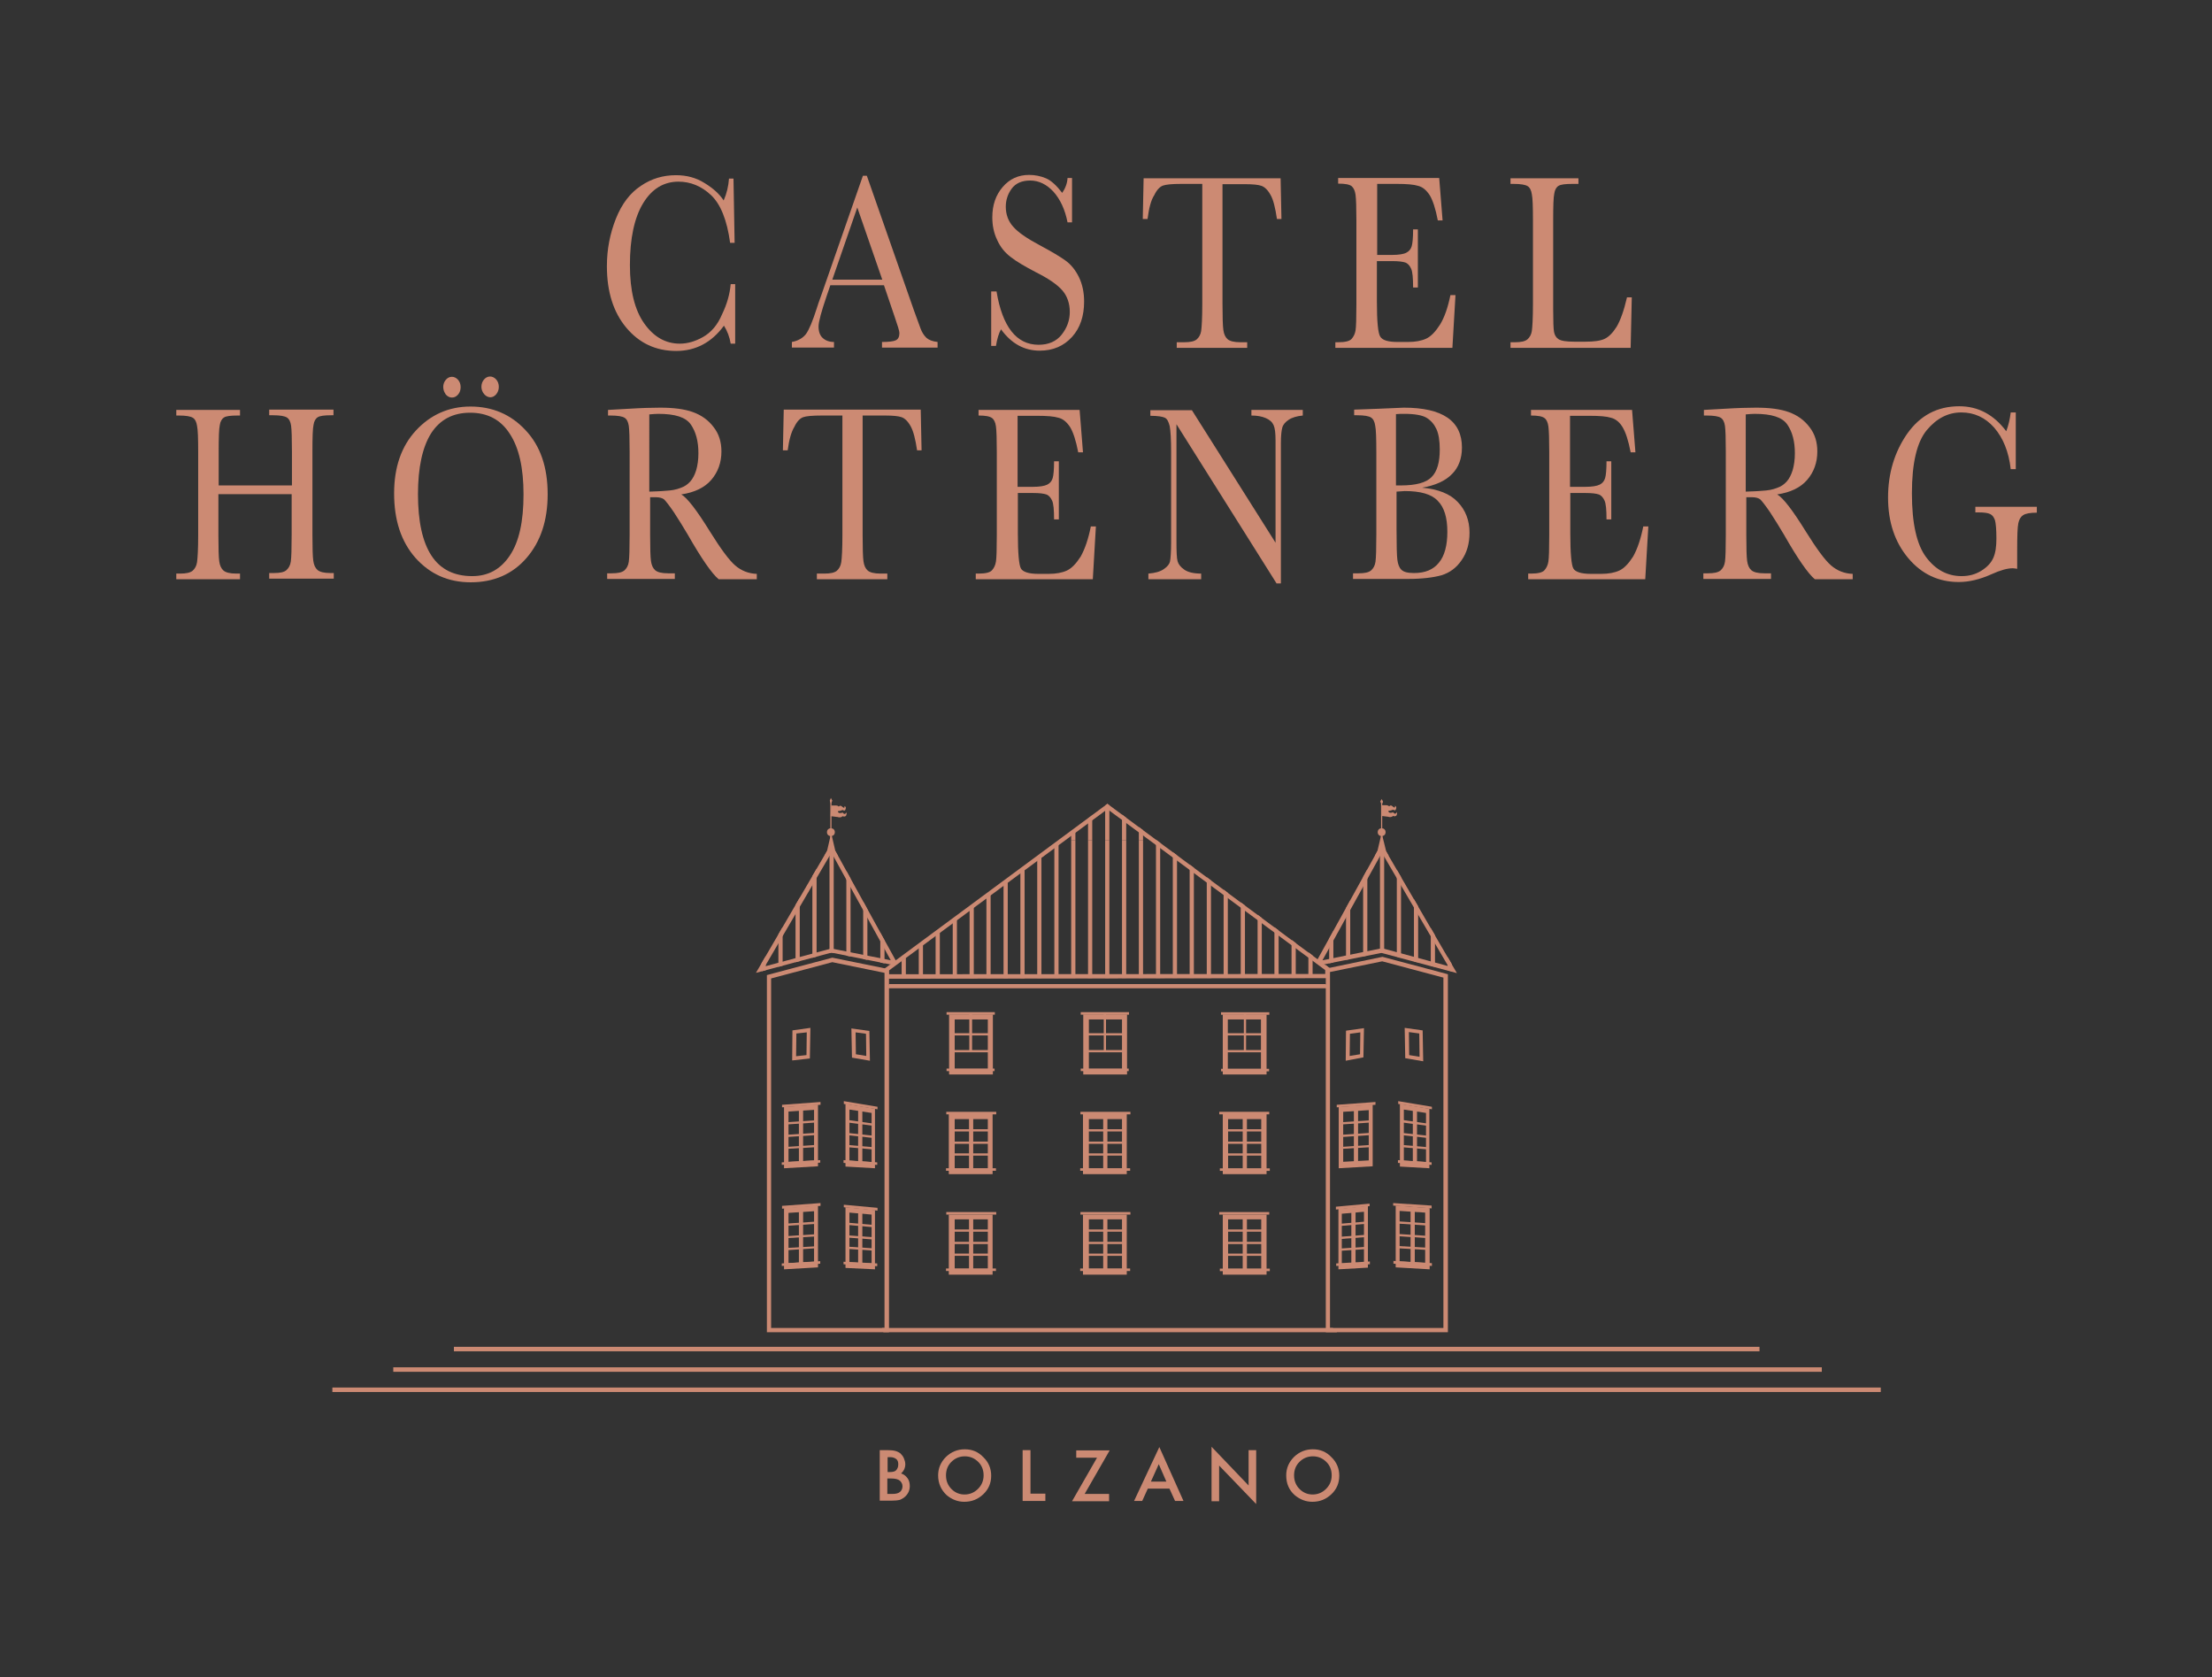 <?xml version="1.0" encoding="utf-8"?>
<!-- Generator: Adobe Illustrator 26.4.1, SVG Export Plug-In . SVG Version: 6.00 Build 0)  -->
<svg version="1.1" id="Ebene_1" xmlns="http://www.w3.org/2000/svg" xmlns:xlink="http://www.w3.org/1999/xlink" x="0px" y="0px"
	 viewBox="0 0 788 597.4" style="enable-background:new 0 0 788 597.4;" xml:space="preserve">
<rect x="0" y="0" width="788" height="597.4" fill="#333333" stroke="none"/>
<style type="text/css">
	.st0{fill:#CC8A73;}
	.st1{fill:none;}
	.st2{clip-path:url(#SVGID_00000016073478518177318380000013941391760501780381_);}
	.st3{clip-path:url(#SVGID_00000155108668729104353420000007731244056090114484_);fill:#CC8A73;}
	.st4{clip-path:url(#SVGID_00000128469879433406097340000015122792561218818235_);fill:#CC8A73;}
	.st5{clip-path:url(#SVGID_00000011016636014484236150000005736697567159692938_);fill:#CC8A73;}
	.st6{clip-path:url(#SVGID_00000030486086815744634830000016209847129092178052_);fill:#CC8A73;}
	.st7{clip-path:url(#SVGID_00000140736333141289104820000018231759610967809206_);fill:#CC8A73;}
	.st8{clip-path:url(#SVGID_00000182509507430817218650000005885394987300780184_);fill:#CC8A73;}
	.st9{clip-path:url(#SVGID_00000031185985894648231190000014674434127220540593_);fill:#CC8A73;}
	.st10{clip-path:url(#SVGID_00000174600713027869065050000016451342750897336494_);fill:#CC8A73;}
	.st11{clip-path:url(#SVGID_00000023986033529066874920000004092219817557341830_);fill:#CC8A73;}
	.st12{clip-path:url(#SVGID_00000152971763714022567970000012852530330647765383_);fill:#CC8A73;}
	.st13{clip-path:url(#SVGID_00000171699794590276876670000010925758810341041805_);fill:#CC8A73;}
	.st14{clip-path:url(#SVGID_00000078039314988382095950000010151404555355046315_);fill:#CC8A73;}
	.st15{fill:none;stroke:#FFFFFF;stroke-width:0.167;stroke-miterlimit:10;}
	.st16{clip-path:url(#SVGID_00000183211005378748291290000003346056340909914286_);}
	.st17{clip-path:url(#SVGID_00000024681197090765076300000006173356601888072085_);fill:#CC8A73;}
	.st18{clip-path:url(#SVGID_00000159436040530015926870000017222867891345545375_);fill:#CC8A73;}
	.st19{clip-path:url(#SVGID_00000087378546256001147030000009856585317965867186_);fill:#CC8A73;}
	.st20{fill:none;stroke:#FFFFFF;stroke-width:0.269;stroke-miterlimit:10;}
	.st21{clip-path:url(#SVGID_00000012461550581935761200000000020378413556340637_);}
	.st22{clip-path:url(#SVGID_00000079457045583946259610000006231120332544248737_);fill:#CC8A73;}
	.st23{clip-path:url(#SVGID_00000087375464211967614580000011044400209451792053_);fill:#CC8A73;}
</style>
<g>
	<g>
		<path class="st0" d="M260.3,101.2h1.6v21.2h-1.6c-0.4-2.4-1.2-4.5-2.4-6.4c-4.4,6-10.1,9-17,9c-7.3,0-13.2-2.8-17.8-8.3
			c-4.6-5.5-6.9-12.8-6.9-21.9c0-6,1.1-11.6,3.2-16.9c2.1-5.3,5.1-9.2,8.9-11.7c3.8-2.6,8-3.8,12.5-3.8c3.8,0,7.2,0.9,10.2,2.8
			c3.1,1.9,5.3,3.9,6.8,6.2c1.1-2.5,1.7-5.1,1.9-7.8h1.6l0.4,22.9h-1.6c-1.1-8.1-3.4-13.8-6.8-17c-3.4-3.2-7.3-4.8-11.6-4.8
			c-5.3,0-9.5,2.6-12.6,7.7c-3.1,5.1-4.7,12.5-4.7,22c0,9.1,1.7,16,5.1,20.8c3.4,4.8,7.6,7.2,12.7,7.2c2.7,0,5.5-0.8,8.3-2.4
			c2.8-1.6,5.1-4.2,6.7-8C259,108.3,260,104.7,260.3,101.2z"/>
		<path class="st0" d="M314.9,101.6h-19.1l-1.3,3.8c-1.9,5.6-2.9,9.2-2.9,10.9c0,1.8,0.5,3.2,1.5,4.1c1,0.9,2.3,1.4,4,1.4v2h-15v-2
			c2.2-0.4,3.9-1.4,5-2.8c1.1-1.5,2.4-4.6,3.9-9.3c0.1-0.4,0.7-2.2,1.8-5.2l14.6-41.9h1.4l16.8,48l2.3,6.3c0.5,1.4,1.2,2.5,2.1,3.4
			c0.9,0.8,2.2,1.3,4,1.5v2h-19.8v-2c2.4,0,4.1-0.2,4.9-0.6c0.9-0.4,1.3-1.3,1.3-2.6c0-0.7-0.6-2.6-1.7-5.8L314.9,101.6z
			 M314.3,99.6l-8.9-25.7l-8.9,25.7H314.3z"/>
		<path class="st0" d="M353.1,123.2v-19.4h1.9c2.1,12.6,7.1,19,15,19c3.5,0,6.3-1.2,8.2-3.6c1.9-2.4,2.9-5.1,2.9-8.1
			c0-3-0.9-5.6-2.6-7.6c-1.7-2-4.8-4.2-9.4-6.5c-4-2.1-7.1-3.9-9.1-5.5c-2.1-1.6-3.7-3.6-4.8-6.1c-1.2-2.5-1.7-5.2-1.7-8
			c0-4.3,1.2-7.9,3.7-10.8s5.6-4.3,9.4-4.3c2.1,0,4.1,0.4,6,1.2c1.9,0.8,3.8,2.6,5.8,5.2c1.1-1.6,1.8-3.4,1.9-5.3h1.6v15.8h-1.6
			c-0.9-4.6-2.6-8.2-5-10.9c-2.4-2.6-5.2-4-8.3-4c-3,0-5.2,1-6.6,2.9c-1.4,1.9-2.1,4.1-2.1,6.4c0,2.8,0.9,5.2,2.6,7.1
			c1.7,2,4.9,4.2,9.4,6.6c4.3,2.3,7.5,4.2,9.4,5.6s3.5,3.4,4.7,5.9c1.2,2.5,1.8,5.4,1.8,8.6c0,5.2-1.4,9.4-4.3,12.6
			c-2.9,3.2-6.7,4.9-11.5,4.9c-5.5,0-10.1-2.5-13.8-7.6c-0.8,1.4-1.4,3.4-1.8,5.9H353.1z"/>
		<path class="st0" d="M408.8,78h-1.7l0.3-14.5h48.8l0.3,14.5h-1.6c-0.6-4-1.3-6.9-2.3-8.6c-1-1.8-2.1-2.8-3.2-3.2
			c-1.1-0.4-3.1-0.6-5.8-0.6h-8.1v42.6c0,4.7,0.1,7.8,0.3,9.3c0.2,1.5,0.7,2.6,1.5,3.3s2.3,1.1,4.6,1.1h2.4v2h-25.1v-2h2.6
			c2.2,0,3.6-0.3,4.5-1c0.8-0.7,1.4-1.7,1.6-3c0.2-1.4,0.4-4.6,0.4-9.6V65.5h-7.5c-3.2,0-5.4,0.2-6.5,0.6s-2.2,1.5-3.1,3.4
			C410,71.3,409.3,74.2,408.8,78z"/>
		<path class="st0" d="M516.7,105.1h1.8l-1.1,18.8h-41.7v-2h1c2.5,0,4.1-0.4,4.8-1.2c0.7-0.8,1.2-1.8,1.4-3c0.2-1.2,0.3-4.4,0.3-9.4
			V78.5c0-4.6-0.1-7.6-0.3-9.1c-0.2-1.5-0.7-2.5-1.4-3.1c-0.8-0.6-2.3-0.9-4.8-0.9v-2h36l1.2,15.1h-1.7c-0.8-4.2-1.8-7.2-2.9-9
			c-1.2-1.8-2.5-2.9-4.1-3.3c-1.6-0.5-4.1-0.7-7.6-0.7h-7v25.3h5.3c2.4,0,4.2-0.3,5.1-0.8c1-0.5,1.6-1.3,1.9-2.3c0.3-1,0.5-3,0.5-6
			h1.7v20.7h-1.7c0-3.4-0.2-5.6-0.7-6.7c-0.5-1.1-1.2-1.9-2.1-2.2c-0.9-0.3-2.4-0.5-4.6-0.5h-5.5v14.3c0,7.2,0.4,11.4,1.2,12.6
			c0.8,1.3,2.8,1.9,6.2,1.9h3.7c2.6,0,4.8-0.4,6.5-1.2c1.7-0.8,3.3-2.5,4.9-5C514.6,113,515.8,109.5,516.7,105.1z"/>
		<path class="st0" d="M581.3,106.1l-0.4,17.8h-42.8v-2h1.5c2.2,0,3.6-0.3,4.5-1c0.8-0.7,1.4-1.7,1.6-3c0.2-1.4,0.4-4.6,0.4-9.6
			V78.5c0-4.8-0.1-7.9-0.4-9.3c-0.2-1.4-0.7-2.4-1.5-2.9c-0.8-0.5-2.4-0.8-5-0.8h-1.1v-2h24.2v2h-2.2c-2.5,0-4.1,0.2-4.9,0.7
			c-0.8,0.5-1.3,1.4-1.5,2.7c-0.3,1.3-0.4,4.5-0.4,9.5v31.6c0,4.4,0.1,7.1,0.3,8.2c0.2,1.1,0.7,2,1.6,2.6c0.9,0.6,2.8,0.9,5.7,0.9
			h3.8c3.1,0,5.4-0.3,6.9-1c1.5-0.7,2.9-2.1,4.3-4.3c1.3-2.2,2.6-5.7,3.7-10.5H581.3z"/>
	</g>
	<g>
		<path class="st0" d="M104,176H77.8v14.6c0,4.8,0.1,7.9,0.3,9.3c0.2,1.5,0.7,2.6,1.5,3.3c0.8,0.7,2.3,1.1,4.6,1.1h1.3v2H62.8v-2
			h1.3c2.2,0,3.6-0.3,4.5-1c0.8-0.7,1.4-1.7,1.6-3.1c0.2-1.4,0.4-4.6,0.4-9.6V161c0-4.8-0.1-7.9-0.4-9.3c-0.2-1.4-0.7-2.4-1.5-2.9
			c-0.8-0.5-2.4-0.8-5-0.8h-0.9v-2h22.7v2h-0.9c-2.4,0-4.1,0.2-4.8,0.7c-0.8,0.5-1.3,1.4-1.5,2.7c-0.3,1.3-0.4,4.5-0.4,9.5v12H104
			v-12c0-4.8-0.1-7.9-0.3-9.3c-0.2-1.4-0.7-2.4-1.5-2.9c-0.8-0.5-2.4-0.8-5-0.8h-1.3v-2h22.9v2h-0.7c-2.5,0-4.1,0.2-4.9,0.7
			c-0.8,0.5-1.3,1.4-1.5,2.7c-0.3,1.3-0.4,4.5-0.4,9.5v29.6c0,4.8,0.1,7.9,0.3,9.3c0.2,1.5,0.7,2.6,1.5,3.3s2.3,1.1,4.6,1.1h1.2v2
			H95.9v-2h1.7c2.1,0,3.6-0.3,4.4-1c0.8-0.7,1.4-1.7,1.6-3.1s0.3-4.6,0.3-9.6V176z"/>
		<path class="st0" d="M140.4,175.7c0-9.3,2.6-16.8,7.8-22.4c5.2-5.6,11.7-8.5,19.4-8.5c7.8,0,14.4,2.8,19.6,8.4
			c5.3,5.6,7.9,13.2,7.9,22.8c0,9.4-2.5,16.9-7.5,22.7s-11.7,8.7-19.9,8.7c-8,0-14.5-2.9-19.7-8.7
			C142.9,192.9,140.4,185.3,140.4,175.7z M148.9,176c0,9.7,1.6,17,4.8,21.9s8.1,7.3,14.5,7.3c5.7,0,10.1-2.4,13.4-7.3
			c3.3-4.9,4.9-12.1,4.9-21.8c0-9.4-1.6-16.6-4.9-21.6c-3.2-5-7.9-7.5-14.1-7.5c-6.1,0-10.7,2.4-13.9,7.3
			C150.5,159.2,148.9,166.5,148.9,176z M157.9,137.8c0-0.9,0.3-1.8,0.9-2.5c0.6-0.7,1.3-1.1,2.2-1.1c0.8,0,1.6,0.4,2.2,1.1
			c0.6,0.7,0.9,1.6,0.9,2.6c0,1-0.3,1.9-0.9,2.6s-1.3,1.1-2.2,1.1c-0.8,0-1.6-0.4-2.2-1.1C158.2,139.6,157.9,138.8,157.9,137.8z
			 M171.5,137.8c0-1,0.3-1.9,0.9-2.6c0.6-0.7,1.3-1.1,2.2-1.1c0.8,0,1.6,0.4,2.2,1.1c0.6,0.7,0.9,1.6,0.9,2.6c0,1-0.3,1.8-0.9,2.6
			c-0.6,0.7-1.3,1.1-2.1,1.1c-0.8,0-1.6-0.4-2.2-1.1S171.5,138.8,171.5,137.8z"/>
		<path class="st0" d="M269.5,206.3h-13.5c-2.4-2-6.1-7.3-11-15.9c-1.6-2.7-3.2-5.3-4.9-7.9c-1.7-2.5-2.9-4-3.5-4.6
			c-0.6-0.5-1.6-0.8-3-0.8h-2v13.4c0,4.8,0.1,7.9,0.3,9.3c0.2,1.5,0.7,2.6,1.5,3.3c0.8,0.7,2.3,1.1,4.6,1.1h2.4v2h-24.1v-2h1.6
			c2.2,0,3.6-0.3,4.5-1c0.8-0.7,1.4-1.7,1.6-3.1s0.3-4.6,0.3-9.6V161c0-4.8-0.1-7.9-0.3-9.3c-0.2-1.4-0.7-2.4-1.5-2.9
			c-0.8-0.5-2.4-0.8-5-0.8h-0.9v-2l7.2-0.4c4.8-0.3,8.6-0.4,11.4-0.4c4.8,0,8.7,0.5,11.7,1.6c3,1.1,5.4,2.8,7.3,5.3
			c1.9,2.4,2.8,5.3,2.8,8.7c0,3.9-1.2,7.3-3.6,10.1c-2.4,2.8-6,4.5-10.7,5.2c2.1,1.2,5.5,5.6,10.2,13.2c3.8,6.1,6.8,10.2,9,12.1
			c2.2,1.9,4.8,2.9,7.7,3V206.3z M231.4,175.1c1.9-0.1,3.8-0.1,5.8-0.3c2-0.1,3.7-0.4,5.2-1c1.5-0.5,2.6-1.3,3.5-2.3
			c0.9-1,1.6-2.4,2.1-4c0.5-1.7,0.8-3.7,0.8-6.1c0-4.2-0.9-7.6-2.7-10.2c-1.8-2.6-5.6-3.8-11.6-3.8c-0.9,0-2,0.1-3.2,0.2V175.1z"/>
		<path class="st0" d="M280.6,160.4h-1.7l0.3-14.5H328l0.3,14.5h-1.6c-0.6-4-1.3-6.8-2.3-8.6c-1-1.8-2.1-2.8-3.2-3.2
			c-1.1-0.4-3.1-0.6-5.8-0.6h-8.1v42.6c0,4.7,0.1,7.8,0.3,9.3s0.7,2.6,1.5,3.3s2.3,1.1,4.6,1.1h2.4v2H291v-2h2.6
			c2.2,0,3.6-0.3,4.5-1c0.8-0.7,1.4-1.7,1.6-3.1c0.2-1.4,0.4-4.6,0.4-9.6V148h-7.5c-3.2,0-5.4,0.2-6.5,0.6s-2.2,1.5-3.1,3.4
			C281.9,153.8,281.1,156.6,280.6,160.4z"/>
		<path class="st0" d="M388.6,187.5h1.8l-1.1,18.8h-41.7v-2h1c2.5,0,4.1-0.4,4.8-1.2c0.7-0.8,1.2-1.8,1.4-3.1
			c0.2-1.2,0.3-4.4,0.3-9.4V161c0-4.6-0.1-7.6-0.3-9.1c-0.2-1.5-0.7-2.5-1.4-3c-0.8-0.6-2.3-0.9-4.8-0.9v-2h36l1.2,15.1h-1.7
			c-0.8-4.2-1.8-7.2-2.9-9c-1.2-1.8-2.5-2.9-4.1-3.3c-1.6-0.5-4.1-0.7-7.6-0.7h-7v25.3h5.4c2.5,0,4.2-0.3,5.2-0.8
			c1-0.5,1.6-1.3,1.9-2.3c0.3-1,0.5-3,0.5-6h1.7v20.7h-1.7c0-3.4-0.2-5.6-0.7-6.7c-0.5-1.1-1.2-1.9-2.1-2.2
			c-0.9-0.3-2.4-0.5-4.6-0.5h-5.5v14.3c0,7.2,0.4,11.4,1.1,12.6s2.8,1.9,6.2,1.9h3.7c2.6,0,4.8-0.4,6.5-1.2c1.7-0.8,3.3-2.5,4.9-5
			C386.5,195.5,387.7,192,388.6,187.5z"/>
		<path class="st0" d="M454.7,207.7l-35.6-56.6V193c0,3.5,0.1,5.8,0.4,6.9c0.3,1.1,1.1,2.1,2.4,3c1.3,0.9,3.3,1.4,6,1.4v2h-18.8v-2
			c2.4-0.2,4.2-0.7,5.5-1.6s2-1.8,2.2-2.7c0.2-1,0.4-3.3,0.4-6.9v-32c0-4.6-0.2-7.7-0.5-9.3c-0.4-1.6-0.9-2.6-1.7-3
			c-0.8-0.4-2.5-0.7-5.2-0.7v-2h14.8l29.8,47.2V157c0-2.7-0.2-4.5-0.7-5.6c-0.5-1.1-1.4-1.9-2.8-2.5c-1.4-0.6-3.1-0.9-5.1-0.9v-2
			h18.3v2c-2.1,0.2-3.8,0.7-5,1.5c-1.2,0.8-2,1.7-2.3,2.8c-0.3,1.1-0.5,2.9-0.5,5.5v50H454.7z"/>
		<path class="st0" d="M506.6,173.7c5.7,0.5,10,2.2,12.7,5.1c2.8,2.9,4.2,6.6,4.2,10.9c0,3.8-0.9,7.1-2.8,9.8
			c-1.9,2.8-4.3,4.5-7.2,5.4c-2.9,0.8-6.9,1.3-11.8,1.3h-19.7v-2h1.9c2.2,0,3.6-0.3,4.5-1c0.8-0.7,1.4-1.7,1.6-3.1s0.3-4.6,0.3-9.6
			v-29.4c0-4.9-0.1-8.1-0.4-9.5c-0.2-1.4-0.7-2.4-1.5-2.9s-2.4-0.8-5-0.8h-1v-2l8.3-0.3l9.4-0.4c13.8,0,20.7,4.7,20.7,14.2
			c0,3.9-1.2,7.1-3.5,9.4C514.9,171.3,511.3,172.9,506.6,173.7z M497.5,172.9c0.6,0,1.1,0,1.6,0c5.3,0,9-1,10.9-3
			c2-2,2.9-5.3,2.9-9.8c0-3.1-0.4-5.6-1.2-7.3c-0.8-1.7-1.9-3-3.5-4c-1.5-0.9-4.2-1.4-7.9-1.4c-1,0-2,0-3,0.1V172.9z M497.5,175.1
			v13.4c0,5.7,0.1,9.4,0.3,10.9c0.2,1.5,0.6,2.7,1.4,3.5c0.8,0.8,2.2,1.2,4.5,1.2c4,0,6.9-1.2,8.9-3.7c2-2.4,3-6.1,3-11
			c0-5-1.1-8.7-3.4-11c-2.2-2.4-6.2-3.5-11.8-3.5C499.4,175,498.5,175,497.5,175.1z"/>
		<path class="st0" d="M585.4,187.5h1.8l-1.1,18.8h-41.7v-2h1c2.5,0,4.1-0.4,4.8-1.2c0.7-0.8,1.2-1.8,1.4-3.1
			c0.2-1.2,0.3-4.4,0.3-9.4V161c0-4.6-0.1-7.6-0.3-9.1c-0.2-1.5-0.7-2.5-1.4-3c-0.8-0.6-2.3-0.9-4.8-0.9v-2h36l1.2,15.1h-1.7
			c-0.8-4.2-1.8-7.2-2.9-9c-1.1-1.8-2.5-2.9-4.1-3.3c-1.6-0.5-4.1-0.7-7.6-0.7h-7v25.3h5.4c2.5,0,4.2-0.3,5.2-0.8
			c1-0.5,1.6-1.3,1.9-2.3c0.3-1,0.5-3,0.5-6h1.7v20.7h-1.7c0-3.4-0.2-5.6-0.7-6.7c-0.5-1.1-1.2-1.9-2.1-2.2
			c-0.9-0.3-2.4-0.5-4.6-0.5h-5.5v14.3c0,7.2,0.4,11.4,1.1,12.6s2.8,1.9,6.2,1.9h3.7c2.6,0,4.8-0.4,6.5-1.2s3.3-2.5,4.9-5
			C583.3,195.5,584.5,192,585.4,187.5z"/>
		<path class="st0" d="M660,206.3h-13.5c-2.4-2-6.1-7.3-11-15.9c-1.6-2.7-3.2-5.3-4.9-7.9c-1.7-2.5-2.9-4-3.5-4.6
			c-0.6-0.5-1.6-0.8-3-0.8h-2v13.4c0,4.8,0.1,7.9,0.3,9.3c0.2,1.5,0.7,2.6,1.5,3.3c0.8,0.7,2.3,1.1,4.6,1.1h2.4v2h-24.1v-2h1.6
			c2.2,0,3.6-0.3,4.5-1c0.8-0.7,1.4-1.7,1.6-3.1s0.3-4.6,0.3-9.6V161c0-4.8-0.1-7.9-0.3-9.3c-0.2-1.4-0.7-2.4-1.5-2.9
			c-0.8-0.5-2.4-0.8-5-0.8H607v-2l7.2-0.4c4.8-0.3,8.6-0.4,11.4-0.4c4.8,0,8.7,0.5,11.7,1.6c3,1.1,5.4,2.8,7.3,5.3
			c1.9,2.4,2.8,5.3,2.8,8.7c0,3.9-1.2,7.3-3.6,10.1c-2.4,2.8-6,4.5-10.7,5.2c2.1,1.2,5.5,5.6,10.2,13.2c3.8,6.1,6.8,10.2,9,12.1
			c2.2,1.9,4.8,2.9,7.7,3V206.3z M622,175.1c1.9-0.1,3.8-0.1,5.8-0.3c2-0.1,3.7-0.4,5.2-1c1.5-0.5,2.6-1.3,3.5-2.3
			c0.9-1,1.6-2.4,2.1-4c0.5-1.7,0.8-3.7,0.8-6.1c0-4.2-0.9-7.6-2.7-10.2c-1.8-2.6-5.6-3.8-11.6-3.8c-0.9,0-2,0.1-3.2,0.2V175.1z"/>
		<path class="st0" d="M703.9,180.5h21.7v2.1c-2.4,0-4,0.3-4.9,0.9c-0.9,0.6-1.4,1.5-1.7,2.9c-0.3,1.4-0.4,4.6-0.4,9.8v6.4
			c-0.6-0.1-1.1-0.2-1.6-0.2c-1.9,0-4.4,0.7-7.5,2.1c-4.2,1.9-8.1,2.8-11.7,2.8c-7.2,0-13.2-2.8-18-8.5c-4.8-5.7-7.2-12.9-7.2-21.6
			c0-8.6,2.3-16.2,6.8-22.7c4.6-6.5,10.7-9.8,18.6-9.8c6.7,0,12.3,3,16.7,8.9c0.8-2.1,1.3-4.3,1.6-6.7h1.8v20.2h-1.8
			c-0.7-6.2-2.7-11.1-5.9-14.8c-3.2-3.6-7.1-5.4-11.7-5.4c-4.7,0-8.8,2.1-12.3,6.3c-3.5,4.2-5.3,11.7-5.3,22.5
			c0,10.7,1.7,18.3,5.1,22.8s7.6,6.7,12.6,6.7c2.6,0,4.9-0.6,7-1.9c2.1-1.3,3.5-2.8,4.3-4.6c0.8-1.8,1.1-4.1,1.1-6.9
			c0-3.2-0.2-5.4-0.5-6.5c-0.4-1.1-0.9-1.8-1.7-2.2s-2.1-0.6-4.1-0.6h-1.2V180.5z"/>
	</g>
</g>
<g>
	<g>
		<g>
			<path class="st0" d="M338,396.8v21.4h15.6v-21.4H338z M351.9,416.2h-11.8v-17.6h11.8V416.2z"/>
			<line class="st1" x1="345.4" y1="398.1" x2="345.4" y2="417.6"/>
			<rect x="337.1" y="396" class="st0" width="17.8" height="0.9"/>
			<rect x="337" y="416.1" class="st0" width="17.8" height="0.9"/>
			<rect x="345.2" y="397.5" class="st0" width="1.5" height="20.4"/>
			<rect x="339.3" y="402.2" class="st0" width="13.6" height="0.8"/>
			<rect x="339" y="406.6" class="st0" width="13.6" height="0.8"/>
			<rect x="339.1" y="410.8" class="st0" width="13.6" height="0.8"/>
		</g>
		<g>
			<path class="st0" d="M338.1,361.3v21.4h15.6v-21.4H338.1z M351.9,380.7h-11.8v-17.6h11.8V380.7z"/>
			<line class="st1" x1="345.9" y1="362.7" x2="345.9" y2="382.3"/>
			<rect x="337.2" y="360.5" class="st0" width="17.2" height="0.9"/>
			<rect x="337.2" y="380.6" class="st0" width="17.1" height="0.9"/>
			<rect x="345.3" y="361" class="st0" width="1" height="13.6"/>
			<rect x="339.3" y="368" class="st0" width="13.6" height="0.8"/>
			<rect x="339.1" y="374" class="st0" width="13.6" height="0.8"/>
		</g>
		<g>
			<path class="st0" d="M338,432.5V454h15.6v-21.4H338z M351.9,451.9h-11.8v-17.6h11.8V451.9z"/>
			<line class="st1" x1="345.4" y1="433.8" x2="345.4" y2="453.3"/>
			<rect x="337.1" y="431.7" class="st0" width="17.8" height="0.9"/>
			<rect x="337" y="451.8" class="st0" width="17.8" height="0.9"/>
			<rect x="345.2" y="433.2" class="st0" width="1.5" height="20.4"/>
			<rect x="339.3" y="437.9" class="st0" width="13.6" height="0.8"/>
			<rect x="339" y="442.3" class="st0" width="13.6" height="0.8"/>
			<polygon class="st0" points="339.1,446.5 352.7,446.5 352.7,447.3 338.9,447.3 			"/>
		</g>
	</g>
	<g>
		<g>
			<path class="st0" d="M435.6,396.8v21.4h15.6v-21.4H435.6z M449.3,416.2h-11.8v-17.6h11.8V416.2z"/>
			<line class="st1" x1="443.9" y1="398.1" x2="443.9" y2="417.6"/>
			
				<rect x="434.4" y="396" transform="matrix(-1 -4.527990e-11 4.527990e-11 -1 886.547 792.894)" class="st0" width="17.8" height="0.9"/>
			
				<rect x="434.5" y="416.1" transform="matrix(-1 -4.527990e-11 4.527990e-11 -1 886.854 833.136)" class="st0" width="17.8" height="0.9"/>
			<rect x="442.7" y="397.5" class="st0" width="1.5" height="20.4"/>
			<rect x="436.4" y="402.2" class="st0" width="13.6" height="0.8"/>
			<rect x="436.8" y="406.6" class="st0" width="13.6" height="0.8"/>
			<rect x="436.6" y="410.8" class="st0" width="13.6" height="0.8"/>
		</g>
		<g>
			<path class="st0" d="M435.6,361.3v21.4h15.6v-21.4H435.6z M449.2,380.7h-11.8v-17.6h11.8V380.7z"/>
			<line class="st1" x1="443.9" y1="362.6" x2="443.9" y2="382.2"/>
			
				<rect x="434.9" y="360.5" transform="matrix(-1 -4.556057e-11 4.556057e-11 -1 887.079 721.936)" class="st0" width="17.2" height="0.9"/>
			
				<rect x="435" y="380.6" transform="matrix(-1 -4.585811e-11 4.585811e-11 -1 887.094 762.178)" class="st0" width="17.1" height="0.9"/>
			<rect x="443.1" y="361" class="st0" width="0.8" height="13.6"/>
			<rect x="436.4" y="368" class="st0" width="13.6" height="0.8"/>
			<rect x="436.6" y="374" class="st0" width="13.6" height="0.8"/>
		</g>
		<g>
			<path class="st0" d="M435.6,432.5V454h15.6v-21.4H435.6z M449.3,451.9h-11.8v-17.6h11.8V451.9z"/>
			<line class="st1" x1="443.9" y1="433.8" x2="443.9" y2="453.3"/>
			
				<rect x="434.4" y="431.7" transform="matrix(-1 -4.487223e-11 4.487223e-11 -1 886.547 864.305)" class="st0" width="17.8" height="0.9"/>
			
				<rect x="434.5" y="451.8" transform="matrix(-1 -4.527990e-11 4.527990e-11 -1 886.854 904.547)" class="st0" width="17.8" height="0.9"/>
			<rect x="442.7" y="433.2" class="st0" width="1.5" height="20.4"/>
			<rect x="436.4" y="437.9" class="st0" width="13.6" height="0.8"/>
			<rect x="436.8" y="442.3" class="st0" width="13.6" height="0.8"/>
			<rect x="436.6" y="446.5" class="st0" width="13.6" height="0.8"/>
		</g>
	</g>
	<g>
		<g>
			<g>
				<g>
					<g>
						<g>
							<defs>
								<polygon id="SVGID_1_" points="394.5,286.3 316.6,345.7 316.6,348.4 473.7,348.3 473.7,344.8 								"/>
							</defs>
							<clipPath id="SVGID_00000074435814263186943300000009971390753924411316_">
								<use xlink:href="#SVGID_1_"  style="overflow:visible;"/>
							</clipPath>
							<g style="clip-path:url(#SVGID_00000074435814263186943300000009971390753924411316_);">
								<g>
									<defs>
										<rect id="SVGID_00000080198672685748284340000011002103475528181435_" x="445.7" y="99.2" width="30.2" height="200"/>
									</defs>
									<clipPath id="SVGID_00000165217301856528091450000014331587697816033207_">
										<use xlink:href="#SVGID_00000080198672685748284340000011002103475528181435_"  style="overflow:visible;"/>
									</clipPath>
									
										<rect x="472.1" y="99.2" style="clip-path:url(#SVGID_00000165217301856528091450000014331587697816033207_);fill:#CC8A73;" width="1.5" height="200"/>
									
										<rect x="466.1" y="99.2" style="clip-path:url(#SVGID_00000165217301856528091450000014331587697816033207_);fill:#CC8A73;" width="1.5" height="200"/>
									
										<rect x="460.1" y="99.2" style="clip-path:url(#SVGID_00000165217301856528091450000014331587697816033207_);fill:#CC8A73;" width="1.5" height="200"/>
									
										<rect x="454" y="99.2" style="clip-path:url(#SVGID_00000165217301856528091450000014331587697816033207_);fill:#CC8A73;" width="1.5" height="200"/>
									
										<rect x="448" y="99.2" style="clip-path:url(#SVGID_00000165217301856528091450000014331587697816033207_);fill:#CC8A73;" width="1.5" height="200"/>
									
										<rect x="472.1" y="-100.8" style="clip-path:url(#SVGID_00000165217301856528091450000014331587697816033207_);fill:#CC8A73;" width="1.5" height="200"/>
									
										<rect x="466.1" y="-100.8" style="clip-path:url(#SVGID_00000165217301856528091450000014331587697816033207_);fill:#CC8A73;" width="1.5" height="200"/>
									
										<rect x="460.1" y="-100.8" style="clip-path:url(#SVGID_00000165217301856528091450000014331587697816033207_);fill:#CC8A73;" width="1.5" height="200"/>
									
										<rect x="454" y="-100.8" style="clip-path:url(#SVGID_00000165217301856528091450000014331587697816033207_);fill:#CC8A73;" width="1.5" height="200"/>
									
										<rect x="448" y="-100.8" style="clip-path:url(#SVGID_00000165217301856528091450000014331587697816033207_);fill:#CC8A73;" width="1.5" height="200"/>
								</g>
							</g>
							<g style="clip-path:url(#SVGID_00000074435814263186943300000009971390753924411316_);">
								<g>
									<defs>
										<rect id="SVGID_00000036969206554627524520000000271824137857063827_" x="445.7" y="299.2" width="30.2" height="200"/>
									</defs>
									<clipPath id="SVGID_00000078031090980486191520000014055189136143573155_">
										<use xlink:href="#SVGID_00000036969206554627524520000000271824137857063827_"  style="overflow:visible;"/>
									</clipPath>
									
										<rect x="472.1" y="299.2" style="clip-path:url(#SVGID_00000078031090980486191520000014055189136143573155_);fill:#CC8A73;" width="1.5" height="200"/>
									
										<rect x="466.1" y="299.2" style="clip-path:url(#SVGID_00000078031090980486191520000014055189136143573155_);fill:#CC8A73;" width="1.5" height="200"/>
									
										<rect x="460.1" y="299.2" style="clip-path:url(#SVGID_00000078031090980486191520000014055189136143573155_);fill:#CC8A73;" width="1.5" height="200"/>
									
										<rect x="454" y="299.2" style="clip-path:url(#SVGID_00000078031090980486191520000014055189136143573155_);fill:#CC8A73;" width="1.5" height="200"/>
									
										<rect x="448" y="299.2" style="clip-path:url(#SVGID_00000078031090980486191520000014055189136143573155_);fill:#CC8A73;" width="1.5" height="200"/>
									
										<rect x="472.1" y="99.2" style="clip-path:url(#SVGID_00000078031090980486191520000014055189136143573155_);fill:#CC8A73;" width="1.5" height="200"/>
									
										<rect x="466.1" y="99.2" style="clip-path:url(#SVGID_00000078031090980486191520000014055189136143573155_);fill:#CC8A73;" width="1.5" height="200"/>
									
										<rect x="460.1" y="99.2" style="clip-path:url(#SVGID_00000078031090980486191520000014055189136143573155_);fill:#CC8A73;" width="1.5" height="200"/>
									
										<rect x="454" y="99.2" style="clip-path:url(#SVGID_00000078031090980486191520000014055189136143573155_);fill:#CC8A73;" width="1.5" height="200"/>
									
										<rect x="448" y="99.2" style="clip-path:url(#SVGID_00000078031090980486191520000014055189136143573155_);fill:#CC8A73;" width="1.5" height="200"/>
								</g>
							</g>
							<g style="clip-path:url(#SVGID_00000074435814263186943300000009971390753924411316_);">
								<g>
									<defs>
										<rect id="SVGID_00000152960796887720611430000017988452004899810949_" x="415.5" y="99.2" width="30.2" height="200"/>
									</defs>
									<clipPath id="SVGID_00000074400006290665508170000000491854049098668440_">
										<use xlink:href="#SVGID_00000152960796887720611430000017988452004899810949_"  style="overflow:visible;"/>
									</clipPath>
									
										<rect x="442" y="99.2" style="clip-path:url(#SVGID_00000074400006290665508170000000491854049098668440_);fill:#CC8A73;" width="1.5" height="200"/>
									
										<rect x="435.9" y="99.2" style="clip-path:url(#SVGID_00000074400006290665508170000000491854049098668440_);fill:#CC8A73;" width="1.5" height="200"/>
									
										<rect x="429.9" y="99.2" style="clip-path:url(#SVGID_00000074400006290665508170000000491854049098668440_);fill:#CC8A73;" width="1.5" height="200"/>
									
										<rect x="423.8" y="99.2" style="clip-path:url(#SVGID_00000074400006290665508170000000491854049098668440_);fill:#CC8A73;" width="1.5" height="200"/>
									
										<rect x="417.8" y="99.2" style="clip-path:url(#SVGID_00000074400006290665508170000000491854049098668440_);fill:#CC8A73;" width="1.5" height="200"/>
									
										<rect x="442" y="-100.8" style="clip-path:url(#SVGID_00000074400006290665508170000000491854049098668440_);fill:#CC8A73;" width="1.5" height="200"/>
									
										<rect x="435.9" y="-100.8" style="clip-path:url(#SVGID_00000074400006290665508170000000491854049098668440_);fill:#CC8A73;" width="1.5" height="200"/>
									
										<rect x="429.9" y="-100.8" style="clip-path:url(#SVGID_00000074400006290665508170000000491854049098668440_);fill:#CC8A73;" width="1.5" height="200"/>
									
										<rect x="423.8" y="-100.8" style="clip-path:url(#SVGID_00000074400006290665508170000000491854049098668440_);fill:#CC8A73;" width="1.5" height="200"/>
									
										<rect x="417.8" y="-100.8" style="clip-path:url(#SVGID_00000074400006290665508170000000491854049098668440_);fill:#CC8A73;" width="1.5" height="200"/>
								</g>
							</g>
							<g style="clip-path:url(#SVGID_00000074435814263186943300000009971390753924411316_);">
								<g>
									<defs>
										<rect id="SVGID_00000138573676369888853150000009223867440442532744_" x="415.5" y="299.2" width="30.2" height="200"/>
									</defs>
									<clipPath id="SVGID_00000062882833018285353630000001033149314719036565_">
										<use xlink:href="#SVGID_00000138573676369888853150000009223867440442532744_"  style="overflow:visible;"/>
									</clipPath>
									
										<rect x="442" y="299.2" style="clip-path:url(#SVGID_00000062882833018285353630000001033149314719036565_);fill:#CC8A73;" width="1.5" height="200"/>
									
										<rect x="435.9" y="299.2" style="clip-path:url(#SVGID_00000062882833018285353630000001033149314719036565_);fill:#CC8A73;" width="1.5" height="200"/>
									
										<rect x="429.9" y="299.2" style="clip-path:url(#SVGID_00000062882833018285353630000001033149314719036565_);fill:#CC8A73;" width="1.5" height="200"/>
									
										<rect x="423.8" y="299.2" style="clip-path:url(#SVGID_00000062882833018285353630000001033149314719036565_);fill:#CC8A73;" width="1.5" height="200"/>
									
										<rect x="417.8" y="299.2" style="clip-path:url(#SVGID_00000062882833018285353630000001033149314719036565_);fill:#CC8A73;" width="1.5" height="200"/>
									
										<rect x="442" y="99.2" style="clip-path:url(#SVGID_00000062882833018285353630000001033149314719036565_);fill:#CC8A73;" width="1.5" height="200"/>
									
										<rect x="435.9" y="99.2" style="clip-path:url(#SVGID_00000062882833018285353630000001033149314719036565_);fill:#CC8A73;" width="1.5" height="200"/>
									
										<rect x="429.9" y="99.2" style="clip-path:url(#SVGID_00000062882833018285353630000001033149314719036565_);fill:#CC8A73;" width="1.5" height="200"/>
									
										<rect x="423.8" y="99.2" style="clip-path:url(#SVGID_00000062882833018285353630000001033149314719036565_);fill:#CC8A73;" width="1.5" height="200"/>
									
										<rect x="417.8" y="99.2" style="clip-path:url(#SVGID_00000062882833018285353630000001033149314719036565_);fill:#CC8A73;" width="1.5" height="200"/>
								</g>
							</g>
							<g style="clip-path:url(#SVGID_00000074435814263186943300000009971390753924411316_);">
								<g>
									<defs>
										<rect id="SVGID_00000103248826251360427720000005192535218831700102_" x="385.4" y="99.2" width="30.2" height="200"/>
									</defs>
									<clipPath id="SVGID_00000108300650949831375120000008177434614700036001_">
										<use xlink:href="#SVGID_00000103248826251360427720000005192535218831700102_"  style="overflow:visible;"/>
									</clipPath>
									
										<rect x="411.8" y="99.2" style="clip-path:url(#SVGID_00000108300650949831375120000008177434614700036001_);fill:#CC8A73;" width="1.5" height="200"/>
									
										<rect x="405.7" y="99.2" style="clip-path:url(#SVGID_00000108300650949831375120000008177434614700036001_);fill:#CC8A73;" width="1.5" height="200"/>
									
										<rect x="399.7" y="99.2" style="clip-path:url(#SVGID_00000108300650949831375120000008177434614700036001_);fill:#CC8A73;" width="1.5" height="200"/>
									
										<rect x="393.7" y="99.2" style="clip-path:url(#SVGID_00000108300650949831375120000008177434614700036001_);fill:#CC8A73;" width="1.5" height="200"/>
									
										<rect x="387.6" y="99.2" style="clip-path:url(#SVGID_00000108300650949831375120000008177434614700036001_);fill:#CC8A73;" width="1.5" height="200"/>
									
										<rect x="411.8" y="-100.8" style="clip-path:url(#SVGID_00000108300650949831375120000008177434614700036001_);fill:#CC8A73;" width="1.5" height="200"/>
									
										<rect x="405.7" y="-100.8" style="clip-path:url(#SVGID_00000108300650949831375120000008177434614700036001_);fill:#CC8A73;" width="1.5" height="200"/>
									
										<rect x="399.7" y="-100.8" style="clip-path:url(#SVGID_00000108300650949831375120000008177434614700036001_);fill:#CC8A73;" width="1.5" height="200"/>
									
										<rect x="393.7" y="-100.8" style="clip-path:url(#SVGID_00000108300650949831375120000008177434614700036001_);fill:#CC8A73;" width="1.5" height="200"/>
									
										<rect x="387.6" y="-100.8" style="clip-path:url(#SVGID_00000108300650949831375120000008177434614700036001_);fill:#CC8A73;" width="1.5" height="200"/>
								</g>
							</g>
							<g style="clip-path:url(#SVGID_00000074435814263186943300000009971390753924411316_);">
								<g>
									<defs>
										<rect id="SVGID_00000117653199791017291670000005050568599054193823_" x="385.4" y="299.2" width="30.2" height="200"/>
									</defs>
									<clipPath id="SVGID_00000029004896047687108100000002471118478098043559_">
										<use xlink:href="#SVGID_00000117653199791017291670000005050568599054193823_"  style="overflow:visible;"/>
									</clipPath>
									
										<rect x="411.8" y="299.2" style="clip-path:url(#SVGID_00000029004896047687108100000002471118478098043559_);fill:#CC8A73;" width="1.5" height="200"/>
									
										<rect x="405.7" y="299.2" style="clip-path:url(#SVGID_00000029004896047687108100000002471118478098043559_);fill:#CC8A73;" width="1.5" height="200"/>
									
										<rect x="399.7" y="299.2" style="clip-path:url(#SVGID_00000029004896047687108100000002471118478098043559_);fill:#CC8A73;" width="1.5" height="200"/>
									
										<rect x="393.7" y="299.2" style="clip-path:url(#SVGID_00000029004896047687108100000002471118478098043559_);fill:#CC8A73;" width="1.5" height="200"/>
									
										<rect x="387.6" y="299.2" style="clip-path:url(#SVGID_00000029004896047687108100000002471118478098043559_);fill:#CC8A73;" width="1.5" height="200"/>
									
										<rect x="411.8" y="99.2" style="clip-path:url(#SVGID_00000029004896047687108100000002471118478098043559_);fill:#CC8A73;" width="1.5" height="200"/>
									
										<rect x="405.7" y="99.2" style="clip-path:url(#SVGID_00000029004896047687108100000002471118478098043559_);fill:#CC8A73;" width="1.5" height="200"/>
									
										<rect x="399.7" y="99.2" style="clip-path:url(#SVGID_00000029004896047687108100000002471118478098043559_);fill:#CC8A73;" width="1.5" height="200"/>
									
										<rect x="393.7" y="99.2" style="clip-path:url(#SVGID_00000029004896047687108100000002471118478098043559_);fill:#CC8A73;" width="1.5" height="200"/>
									
										<rect x="387.6" y="99.2" style="clip-path:url(#SVGID_00000029004896047687108100000002471118478098043559_);fill:#CC8A73;" width="1.5" height="200"/>
								</g>
							</g>
							<g style="clip-path:url(#SVGID_00000074435814263186943300000009971390753924411316_);">
								<g>
									<defs>
										<rect id="SVGID_00000161597761317713266540000001089819374137051582_" x="355.2" y="99.2" width="30.2" height="200"/>
									</defs>
									<clipPath id="SVGID_00000173856238360428099640000004554318361551259535_">
										<use xlink:href="#SVGID_00000161597761317713266540000001089819374137051582_"  style="overflow:visible;"/>
									</clipPath>
									
										<rect x="381.6" y="99.2" style="clip-path:url(#SVGID_00000173856238360428099640000004554318361551259535_);fill:#CC8A73;" width="1.5" height="200"/>
									
										<rect x="375.6" y="99.2" style="clip-path:url(#SVGID_00000173856238360428099640000004554318361551259535_);fill:#CC8A73;" width="1.5" height="200"/>
									
										<rect x="369.5" y="99.2" style="clip-path:url(#SVGID_00000173856238360428099640000004554318361551259535_);fill:#CC8A73;" width="1.5" height="200"/>
									
										<rect x="363.5" y="99.2" style="clip-path:url(#SVGID_00000173856238360428099640000004554318361551259535_);fill:#CC8A73;" width="1.5" height="200"/>
									
										<rect x="357.5" y="99.2" style="clip-path:url(#SVGID_00000173856238360428099640000004554318361551259535_);fill:#CC8A73;" width="1.5" height="200"/>
									
										<rect x="381.6" y="-100.8" style="clip-path:url(#SVGID_00000173856238360428099640000004554318361551259535_);fill:#CC8A73;" width="1.5" height="200"/>
									
										<rect x="375.6" y="-100.8" style="clip-path:url(#SVGID_00000173856238360428099640000004554318361551259535_);fill:#CC8A73;" width="1.5" height="200"/>
									
										<rect x="369.5" y="-100.8" style="clip-path:url(#SVGID_00000173856238360428099640000004554318361551259535_);fill:#CC8A73;" width="1.5" height="200"/>
									
										<rect x="363.5" y="-100.8" style="clip-path:url(#SVGID_00000173856238360428099640000004554318361551259535_);fill:#CC8A73;" width="1.5" height="200"/>
									
										<rect x="357.5" y="-100.8" style="clip-path:url(#SVGID_00000173856238360428099640000004554318361551259535_);fill:#CC8A73;" width="1.5" height="200"/>
								</g>
							</g>
							<g style="clip-path:url(#SVGID_00000074435814263186943300000009971390753924411316_);">
								<g>
									<defs>
										<rect id="SVGID_00000069379772599663180490000001059232104283302843_" x="355.2" y="299.2" width="30.2" height="200"/>
									</defs>
									<clipPath id="SVGID_00000124151328237527812760000013371853887058653085_">
										<use xlink:href="#SVGID_00000069379772599663180490000001059232104283302843_"  style="overflow:visible;"/>
									</clipPath>
									
										<rect x="381.6" y="299.2" style="clip-path:url(#SVGID_00000124151328237527812760000013371853887058653085_);fill:#CC8A73;" width="1.5" height="200"/>
									
										<rect x="375.6" y="299.2" style="clip-path:url(#SVGID_00000124151328237527812760000013371853887058653085_);fill:#CC8A73;" width="1.5" height="200"/>
									
										<rect x="369.5" y="299.2" style="clip-path:url(#SVGID_00000124151328237527812760000013371853887058653085_);fill:#CC8A73;" width="1.5" height="200"/>
									
										<rect x="363.5" y="299.2" style="clip-path:url(#SVGID_00000124151328237527812760000013371853887058653085_);fill:#CC8A73;" width="1.5" height="200"/>
									
										<rect x="357.5" y="299.2" style="clip-path:url(#SVGID_00000124151328237527812760000013371853887058653085_);fill:#CC8A73;" width="1.5" height="200"/>
									
										<rect x="381.6" y="99.2" style="clip-path:url(#SVGID_00000124151328237527812760000013371853887058653085_);fill:#CC8A73;" width="1.5" height="200"/>
									
										<rect x="375.6" y="99.2" style="clip-path:url(#SVGID_00000124151328237527812760000013371853887058653085_);fill:#CC8A73;" width="1.5" height="200"/>
									
										<rect x="369.5" y="99.2" style="clip-path:url(#SVGID_00000124151328237527812760000013371853887058653085_);fill:#CC8A73;" width="1.5" height="200"/>
									
										<rect x="363.5" y="99.2" style="clip-path:url(#SVGID_00000124151328237527812760000013371853887058653085_);fill:#CC8A73;" width="1.5" height="200"/>
									
										<rect x="357.5" y="99.2" style="clip-path:url(#SVGID_00000124151328237527812760000013371853887058653085_);fill:#CC8A73;" width="1.5" height="200"/>
								</g>
							</g>
							<g style="clip-path:url(#SVGID_00000074435814263186943300000009971390753924411316_);">
								<g>
									<defs>
										<rect id="SVGID_00000132067611465460807280000015469491447166135723_" x="325" y="99.2" width="30.2" height="200"/>
									</defs>
									<clipPath id="SVGID_00000047037121341405197980000017912051311884226476_">
										<use xlink:href="#SVGID_00000132067611465460807280000015469491447166135723_"  style="overflow:visible;"/>
									</clipPath>
									
										<rect x="351.4" y="99.2" style="clip-path:url(#SVGID_00000047037121341405197980000017912051311884226476_);fill:#CC8A73;" width="1.5" height="200"/>
									
										<rect x="345.4" y="99.2" style="clip-path:url(#SVGID_00000047037121341405197980000017912051311884226476_);fill:#CC8A73;" width="1.5" height="200"/>
									
										<rect x="339.4" y="99.2" style="clip-path:url(#SVGID_00000047037121341405197980000017912051311884226476_);fill:#CC8A73;" width="1.5" height="200"/>
									
										<rect x="333.3" y="99.2" style="clip-path:url(#SVGID_00000047037121341405197980000017912051311884226476_);fill:#CC8A73;" width="1.5" height="200"/>
									
										<rect x="327.3" y="99.2" style="clip-path:url(#SVGID_00000047037121341405197980000017912051311884226476_);fill:#CC8A73;" width="1.5" height="200"/>
									
										<rect x="351.4" y="-100.8" style="clip-path:url(#SVGID_00000047037121341405197980000017912051311884226476_);fill:#CC8A73;" width="1.5" height="200"/>
									
										<rect x="345.4" y="-100.8" style="clip-path:url(#SVGID_00000047037121341405197980000017912051311884226476_);fill:#CC8A73;" width="1.5" height="200"/>
									
										<rect x="339.4" y="-100.8" style="clip-path:url(#SVGID_00000047037121341405197980000017912051311884226476_);fill:#CC8A73;" width="1.5" height="200"/>
									
										<rect x="333.3" y="-100.8" style="clip-path:url(#SVGID_00000047037121341405197980000017912051311884226476_);fill:#CC8A73;" width="1.5" height="200"/>
									
										<rect x="327.3" y="-100.8" style="clip-path:url(#SVGID_00000047037121341405197980000017912051311884226476_);fill:#CC8A73;" width="1.5" height="200"/>
								</g>
							</g>
							<g style="clip-path:url(#SVGID_00000074435814263186943300000009971390753924411316_);">
								<g>
									<defs>
										<rect id="SVGID_00000108275047160478938590000000425268607791428246_" x="325" y="299.2" width="30.2" height="200"/>
									</defs>
									<clipPath id="SVGID_00000155859259072042107020000014234145309250765242_">
										<use xlink:href="#SVGID_00000108275047160478938590000000425268607791428246_"  style="overflow:visible;"/>
									</clipPath>
									
										<rect x="351.4" y="299.2" style="clip-path:url(#SVGID_00000155859259072042107020000014234145309250765242_);fill:#CC8A73;" width="1.5" height="200"/>
									
										<rect x="345.4" y="299.2" style="clip-path:url(#SVGID_00000155859259072042107020000014234145309250765242_);fill:#CC8A73;" width="1.5" height="200"/>
									
										<rect x="339.4" y="299.2" style="clip-path:url(#SVGID_00000155859259072042107020000014234145309250765242_);fill:#CC8A73;" width="1.5" height="200"/>
									
										<rect x="333.3" y="299.2" style="clip-path:url(#SVGID_00000155859259072042107020000014234145309250765242_);fill:#CC8A73;" width="1.5" height="200"/>
									
										<rect x="327.3" y="299.2" style="clip-path:url(#SVGID_00000155859259072042107020000014234145309250765242_);fill:#CC8A73;" width="1.5" height="200"/>
									
										<rect x="351.4" y="99.2" style="clip-path:url(#SVGID_00000155859259072042107020000014234145309250765242_);fill:#CC8A73;" width="1.5" height="200"/>
									
										<rect x="345.4" y="99.2" style="clip-path:url(#SVGID_00000155859259072042107020000014234145309250765242_);fill:#CC8A73;" width="1.5" height="200"/>
									
										<rect x="339.4" y="99.2" style="clip-path:url(#SVGID_00000155859259072042107020000014234145309250765242_);fill:#CC8A73;" width="1.5" height="200"/>
									
										<rect x="333.3" y="99.2" style="clip-path:url(#SVGID_00000155859259072042107020000014234145309250765242_);fill:#CC8A73;" width="1.5" height="200"/>
									
										<rect x="327.3" y="99.2" style="clip-path:url(#SVGID_00000155859259072042107020000014234145309250765242_);fill:#CC8A73;" width="1.5" height="200"/>
								</g>
							</g>
							<g style="clip-path:url(#SVGID_00000074435814263186943300000009971390753924411316_);">
								<g>
									<defs>
										<rect id="SVGID_00000158005376698672656090000016874093865634293926_" x="294.8" y="99.2" width="30.2" height="200"/>
									</defs>
									<clipPath id="SVGID_00000152965155503950993320000013780495008329687743_">
										<use xlink:href="#SVGID_00000158005376698672656090000016874093865634293926_"  style="overflow:visible;"/>
									</clipPath>
									
										<rect x="321.2" y="99.2" style="clip-path:url(#SVGID_00000152965155503950993320000013780495008329687743_);fill:#CC8A73;" width="1.5" height="200"/>
									
										<rect x="315.2" y="99.2" style="clip-path:url(#SVGID_00000152965155503950993320000013780495008329687743_);fill:#CC8A73;" width="1.5" height="200"/>
									
										<rect x="309.2" y="99.2" style="clip-path:url(#SVGID_00000152965155503950993320000013780495008329687743_);fill:#CC8A73;" width="1.5" height="200"/>
									
										<rect x="303.1" y="99.2" style="clip-path:url(#SVGID_00000152965155503950993320000013780495008329687743_);fill:#CC8A73;" width="1.5" height="200"/>
									
										<rect x="297.1" y="99.2" style="clip-path:url(#SVGID_00000152965155503950993320000013780495008329687743_);fill:#CC8A73;" width="1.5" height="200"/>
									
										<rect x="321.2" y="-100.8" style="clip-path:url(#SVGID_00000152965155503950993320000013780495008329687743_);fill:#CC8A73;" width="1.5" height="200"/>
									
										<rect x="315.2" y="-100.8" style="clip-path:url(#SVGID_00000152965155503950993320000013780495008329687743_);fill:#CC8A73;" width="1.5" height="200"/>
									
										<rect x="309.2" y="-100.8" style="clip-path:url(#SVGID_00000152965155503950993320000013780495008329687743_);fill:#CC8A73;" width="1.5" height="200"/>
									
										<rect x="303.1" y="-100.8" style="clip-path:url(#SVGID_00000152965155503950993320000013780495008329687743_);fill:#CC8A73;" width="1.5" height="200"/>
									
										<rect x="297.1" y="-100.8" style="clip-path:url(#SVGID_00000152965155503950993320000013780495008329687743_);fill:#CC8A73;" width="1.5" height="200"/>
								</g>
							</g>
							<g style="clip-path:url(#SVGID_00000074435814263186943300000009971390753924411316_);">
								<g>
									<defs>
										<rect id="SVGID_00000114069855602889199730000014554312897457395863_" x="294.8" y="299.2" width="30.2" height="200"/>
									</defs>
									<clipPath id="SVGID_00000035527527377470220700000017766187893608788380_">
										<use xlink:href="#SVGID_00000114069855602889199730000014554312897457395863_"  style="overflow:visible;"/>
									</clipPath>
									
										<rect x="321.2" y="299.2" style="clip-path:url(#SVGID_00000035527527377470220700000017766187893608788380_);fill:#CC8A73;" width="1.5" height="200"/>
									
										<rect x="315.2" y="299.2" style="clip-path:url(#SVGID_00000035527527377470220700000017766187893608788380_);fill:#CC8A73;" width="1.5" height="200"/>
									
										<rect x="309.2" y="299.2" style="clip-path:url(#SVGID_00000035527527377470220700000017766187893608788380_);fill:#CC8A73;" width="1.5" height="200"/>
									
										<rect x="303.1" y="299.2" style="clip-path:url(#SVGID_00000035527527377470220700000017766187893608788380_);fill:#CC8A73;" width="1.5" height="200"/>
									
										<rect x="297.1" y="299.2" style="clip-path:url(#SVGID_00000035527527377470220700000017766187893608788380_);fill:#CC8A73;" width="1.5" height="200"/>
									
										<rect x="321.2" y="99.2" style="clip-path:url(#SVGID_00000035527527377470220700000017766187893608788380_);fill:#CC8A73;" width="1.5" height="200"/>
									
										<rect x="315.2" y="99.2" style="clip-path:url(#SVGID_00000035527527377470220700000017766187893608788380_);fill:#CC8A73;" width="1.5" height="200"/>
									
										<rect x="309.2" y="99.2" style="clip-path:url(#SVGID_00000035527527377470220700000017766187893608788380_);fill:#CC8A73;" width="1.5" height="200"/>
									
										<rect x="303.1" y="99.2" style="clip-path:url(#SVGID_00000035527527377470220700000017766187893608788380_);fill:#CC8A73;" width="1.5" height="200"/>
									
										<rect x="297.1" y="99.2" style="clip-path:url(#SVGID_00000035527527377470220700000017766187893608788380_);fill:#CC8A73;" width="1.5" height="200"/>
								</g>
							</g>
						</g>
					</g>
				</g>
			</g>
			<g>
				<g>
					<path class="st0" d="M394.5,288.2l77.7,57.4v1.3L316.6,347l-0.1-1.2L394.5,288.2 M394.5,286.3l-79.4,58.7l0.2,3.6l158.3-0.2
						v-3.6L394.5,286.3L394.5,286.3z"/>
				</g>
			</g>
		</g>
	</g>
	<path class="st15" d="M475.4,350.3"/>
	<g>
		<g>
			<path class="st0" d="M385.8,396.8v21.4h15.6v-21.4H385.8z M399.7,416.2h-11.8v-17.6h11.8V416.2z"/>
			<line class="st1" x1="393.3" y1="398.1" x2="393.3" y2="417.6"/>
			<rect x="384.9" y="396" class="st0" width="17.8" height="0.9"/>
			<rect x="384.8" y="416.1" class="st0" width="17.8" height="0.9"/>
			<rect x="393" y="397.5" class="st0" width="1.5" height="20.4"/>
			<rect x="387.1" y="402.2" class="st0" width="13.6" height="0.8"/>
			<rect x="386.8" y="406.6" class="st0" width="13.6" height="0.8"/>
			<rect x="386.9" y="410.8" class="st0" width="13.6" height="0.8"/>
		</g>
		<g>
			<path class="st0" d="M385.9,361.3v21.4h15.6v-21.4H385.9z M399.7,380.7h-11.8v-17.6h11.8V380.7z"/>
			<line class="st1" x1="393.3" y1="362.6" x2="393.3" y2="382.2"/>
			<rect x="385" y="360.5" class="st0" width="17.2" height="0.9"/>
			<rect x="385" y="380.6" class="st0" width="17.1" height="0.9"/>
			<rect x="393.2" y="361" class="st0" width="0.8" height="13.6"/>
			<rect x="387.1" y="368" class="st0" width="13.6" height="0.8"/>
			<rect x="386.9" y="374" class="st0" width="13.6" height="0.8"/>
		</g>
		<g>
			<path class="st0" d="M385.8,432.5V454h15.6v-21.4H385.8z M399.7,451.9h-11.8v-17.6h11.8V451.9z"/>
			<line class="st1" x1="393.3" y1="433.8" x2="393.3" y2="453.3"/>
			<rect x="384.9" y="431.7" class="st0" width="17.8" height="0.9"/>
			<rect x="384.8" y="451.8" class="st0" width="17.8" height="0.9"/>
			<rect x="393" y="433.2" class="st0" width="1.5" height="20.4"/>
			<rect x="387.1" y="437.9" class="st0" width="13.6" height="0.8"/>
			<rect x="386.8" y="442.3" class="st0" width="13.6" height="0.8"/>
			<rect x="386.9" y="446.5" class="st0" width="13.6" height="0.8"/>
		</g>
	</g>
	<polygon class="st0" points="296.5,285.2 296,286.2 295.6,285.2 296,284.2 	"/>
	<rect x="161.7" y="479.7" class="st0" width="465.1" height="1.6"/>
	<rect x="118.4" y="494.2" class="st0" width="551.6" height="1.6"/>
	<rect x="140.1" y="487" class="st0" width="508.9" height="1.6"/>
	<g>
		<path class="st0" d="M313.4,534.6v-18.1h2.7c1.2,0,2.2,0.1,2.9,0.3c0.7,0.2,1.3,0.5,1.8,0.9c0.5,0.5,0.9,1,1.2,1.7
			c0.3,0.7,0.5,1.4,0.5,2.1c0,1.3-0.5,2.4-1.5,3.3c1,0.3,1.7,0.9,2.3,1.7c0.6,0.8,0.8,1.8,0.8,2.8c0,1.4-0.5,2.6-1.5,3.6
			c-0.6,0.6-1.3,1-2,1.3c-0.8,0.2-1.8,0.3-3.1,0.3H313.4z M316.2,524.3h0.9c1,0,1.8-0.2,2.2-0.7s0.7-1.1,0.7-2
			c0-0.9-0.2-1.5-0.7-1.9s-1.2-0.7-2.1-0.7h-1V524.3z M316.2,532.1h1.7c1.2,0,2.1-0.2,2.7-0.7c0.6-0.5,0.9-1.2,0.9-2
			c0-0.8-0.3-1.4-0.9-2c-0.6-0.5-1.6-0.8-3.1-0.8h-1.4V532.1z"/>
		<path class="st0" d="M334.2,525.5c0-2.5,0.9-4.7,2.8-6.6c1.9-1.8,4.1-2.7,6.7-2.7c2.6,0,4.8,0.9,6.6,2.8c1.9,1.8,2.8,4.1,2.8,6.6
			c0,2.6-0.9,4.8-2.8,6.6c-1.9,1.8-4.1,2.7-6.8,2.7c-2.3,0-4.4-0.8-6.3-2.4C335.3,530.7,334.2,528.4,334.2,525.5z M337,525.5
			c0,2,0.7,3.6,2,4.9c1.3,1.3,2.9,1.9,4.6,1.9c1.9,0,3.5-0.7,4.8-2c1.3-1.3,2-2.9,2-4.8c0-1.9-0.6-3.5-1.9-4.8c-1.3-1.3-2.9-2-4.8-2
			c-1.9,0-3.5,0.7-4.8,2C337.6,522,337,523.6,337,525.5z"/>
		<path class="st0" d="M367.1,516.5v15.5h5.3v2.6h-8.1v-18.1H367.1z"/>
		<path class="st0" d="M386.4,532.1h8.7v2.6h-13.2l8.9-15.5h-7.4v-2.6h11.9L386.4,532.1z"/>
		<path class="st0" d="M416.6,530.2h-7.7l-2,4.4h-2.9l9-19.2l8.6,19.2h-3L416.6,530.2z M415.5,527.7l-2.7-6.2l-2.8,6.2H415.5z"/>
		<path class="st0" d="M431.6,534.6v-19.3l13.2,13.8v-12.6h2.7v19.2L434.3,522v12.7H431.6z"/>
		<path class="st0" d="M458.2,525.5c0-2.5,0.9-4.7,2.8-6.6c1.9-1.8,4.1-2.7,6.7-2.7c2.6,0,4.8,0.9,6.6,2.8c1.9,1.8,2.8,4.1,2.8,6.6
			c0,2.6-0.9,4.8-2.8,6.6c-1.9,1.8-4.1,2.7-6.8,2.7c-2.3,0-4.4-0.8-6.3-2.4C459.2,530.7,458.2,528.4,458.2,525.5z M461,525.5
			c0,2,0.7,3.6,2,4.9c1.3,1.3,2.9,1.9,4.6,1.9c1.9,0,3.5-0.7,4.8-2c1.3-1.3,2-2.9,2-4.8c0-1.9-0.6-3.5-1.9-4.8c-1.3-1.3-2.9-2-4.8-2
			c-1.9,0-3.5,0.7-4.8,2C461.6,522,461,523.6,461,525.5z"/>
	</g>
	<polygon class="st0" points="472.3,350.5 316.7,350.5 316.2,352 473,352 	"/>
	<polygon class="st0" points="474.8,473 314.2,473 314.7,474.5 476.3,474.5 	"/>
	<g>
		<path class="st0" d="M282.2,377.7l0.1-10.7l6.4-0.9l-0.2,10.9L282.2,377.7z M283.7,368.1l-0.1,8.1l3.7-0.4l0.1-8.1L283.7,368.1z"
			/>
	</g>
	<g>
		<path class="st0" d="M309.9,377.8l-6.4-1.1l-0.2-10.4l6.4,0.9L309.9,377.8z M304.9,375.5l3.7,0.6l-0.1-7.9l-3.7-0.5L304.9,375.5z"
			/>
	</g>
	<g>
		<path class="st0" d="M301.2,430v21.6l10.5,0.5V431L301.2,430z M310.5,450l-7.9-0.4v-17.7l7.9,0.7V450z"/>
		<polygon class="st0" points="312.6,431.2 300.6,430 300.6,429.1 312.6,430.2 		"/>
		<polygon class="st0" points="312.5,451 300.5,450.3 300.5,449.4 312.5,450 		"/>
		<rect x="305.7" y="431.2" class="st0" width="1.5" height="20.4"/>
		<polygon class="st0" points="311.1,437.1 302,436.3 302.1,435.5 311.2,436.3 		"/>
		
			<rect x="306" y="436.1" transform="matrix(7.358101e-02 -0.997 0.997 7.358101e-02 -155.603 713.773)" class="st0" width="0.8" height="9.2"/>
		
			<rect x="306.1" y="440.2" transform="matrix(6.530087e-02 -0.998 0.998 6.530087e-02 -157.398 721.571)" class="st0" width="0.8" height="9.2"/>
	</g>
	<g>
		<g>
			<path class="st0" d="M279.3,430.3v21.8l12.1-0.7v-22L279.3,430.3z M290,449.4l-9.1,0.5V432l9.1-0.6V449.4z"/>
			<polygon class="st0" points="292.3,429.5 278.6,430.5 278.6,429.5 292.3,428.5 			"/>
			<polygon class="st0" points="292.2,450.1 278.5,450.9 278.5,450 292.2,449.2 			"/>
			<polygon class="st0" points="286.1,451.4 284.6,451.5 284.6,430.7 286.1,430.6 			"/>
			<polygon class="st0" points="290.7,435.9 280.3,436.6 280.3,435.8 290.7,435.1 			"/>
			<polygon class="st0" points="290.5,440.4 280,441 280,440.3 290.5,439.6 			"/>
			<polygon class="st0" points="290.6,444.6 280.1,445.3 280.1,444.5 290.6,443.9 			"/>
		</g>
	</g>
	<g>
		<g>
			<g>
				<path class="st0" d="M301.2,393.2v22.3l10.5,0.6v-21.2L301.2,393.2z M310.5,413.9l-7.9-0.5v-18.2l7.9,1.2V413.9z"/>
				<polygon class="st0" points="312.6,395.1 300.6,393.2 300.6,392.2 312.6,394.2 				"/>
				<polygon class="st0" points="312.5,414.9 300.5,414.2 300.5,413.2 312.5,414 				"/>
				<polygon class="st0" points="307.2,415.5 305.7,415.4 305.7,394.6 307.2,394.9 				"/>
				<polygon class="st0" points="311.2,401 302,399.8 302,398.9 311.2,400.2 				"/>
				<polygon class="st0" points="311,405.3 301.8,404.3 301.8,403.5 311,404.5 				"/>
				<polygon class="st0" points="311,409.4 301.9,408.6 301.9,407.8 311,408.6 				"/>
			</g>
		</g>
		<g>
			<g>
				<path class="st0" d="M279.3,394.3v21.8l12.1-0.7v-22L279.3,394.3z M290,413.3l-9.1,0.5v-17.9l9.1-0.6V413.3z"/>
				<polygon class="st0" points="292.3,393.5 278.6,394.4 278.6,393.5 292.3,392.5 				"/>
				<polygon class="st0" points="292.2,414.1 278.5,414.9 278.5,414 292.2,413.2 				"/>
				<polygon class="st0" points="286.1,415.4 284.6,415.5 284.6,394.6 286.1,394.5 				"/>
				<polygon class="st0" points="290.7,399.8 280.3,400.5 280.3,399.7 290.7,399 				"/>
				<polygon class="st0" points="290.5,404.3 280,405 280,404.2 290.5,403.5 				"/>
				<polygon class="st0" points="290.6,408.6 280.1,409.2 280.1,408.5 290.6,407.8 				"/>
			</g>
		</g>
	</g>
	<g>
		<g>
			<g>
				<g>
					<g>
						<g>
							<defs>
								<polygon id="SVGID_00000039854103050482256200000000013748200853579431_" points="269.3,346.5 294.6,303.1 297.6,303.1 
									318.7,341.5 316.4,343.4 296.2,339.3 								"/>
							</defs>
							<clipPath id="SVGID_00000116225002178767732350000015123605985664301959_">
								<use xlink:href="#SVGID_00000039854103050482256200000000013748200853579431_"  style="overflow:visible;"/>
							</clipPath>
							<g style="clip-path:url(#SVGID_00000116225002178767732350000015123605985664301959_);">
								<g>
									<defs>
										<rect id="SVGID_00000014599181897898501190000013681149701004778936_" x="311.3" y="299.2" width="30.2" height="200"/>
									</defs>
									<clipPath id="SVGID_00000061467668873844906560000016817771847719921805_">
										<use xlink:href="#SVGID_00000014599181897898501190000013681149701004778936_"  style="overflow:visible;"/>
									</clipPath>
									
										<rect x="337.7" y="299.2" style="clip-path:url(#SVGID_00000061467668873844906560000016817771847719921805_);fill:#CC8A73;" width="1.5" height="200"/>
									
										<rect x="331.7" y="299.2" style="clip-path:url(#SVGID_00000061467668873844906560000016817771847719921805_);fill:#CC8A73;" width="1.5" height="200"/>
									
										<rect x="325.6" y="299.2" style="clip-path:url(#SVGID_00000061467668873844906560000016817771847719921805_);fill:#CC8A73;" width="1.5" height="200"/>
									
										<rect x="319.6" y="299.2" style="clip-path:url(#SVGID_00000061467668873844906560000016817771847719921805_);fill:#CC8A73;" width="1.5" height="200"/>
									
										<rect x="313.6" y="299.2" style="clip-path:url(#SVGID_00000061467668873844906560000016817771847719921805_);fill:#CC8A73;" width="1.5" height="200"/>
									
										<rect x="337.7" y="99.2" style="clip-path:url(#SVGID_00000061467668873844906560000016817771847719921805_);fill:#CC8A73;" width="1.5" height="200"/>
									
										<rect x="331.7" y="99.2" style="clip-path:url(#SVGID_00000061467668873844906560000016817771847719921805_);fill:#CC8A73;" width="1.5" height="200"/>
									
										<rect x="325.6" y="99.2" style="clip-path:url(#SVGID_00000061467668873844906560000016817771847719921805_);fill:#CC8A73;" width="1.5" height="200"/>
									
										<rect x="319.6" y="99.2" style="clip-path:url(#SVGID_00000061467668873844906560000016817771847719921805_);fill:#CC8A73;" width="1.5" height="200"/>
									
										<rect x="313.6" y="99.2" style="clip-path:url(#SVGID_00000061467668873844906560000016817771847719921805_);fill:#CC8A73;" width="1.5" height="200"/>
								</g>
							</g>
							<g style="clip-path:url(#SVGID_00000116225002178767732350000015123605985664301959_);">
								<g>
									<defs>
										<rect id="SVGID_00000068636552129869060110000009839710404839070391_" x="281.1" y="299.2" width="30.2" height="200"/>
									</defs>
									<clipPath id="SVGID_00000043425752581207899270000011561592827265937318_">
										<use xlink:href="#SVGID_00000068636552129869060110000009839710404839070391_"  style="overflow:visible;"/>
									</clipPath>
									
										<rect x="307.5" y="299.2" style="clip-path:url(#SVGID_00000043425752581207899270000011561592827265937318_);fill:#CC8A73;" width="1.5" height="200"/>
									
										<rect x="301.5" y="299.2" style="clip-path:url(#SVGID_00000043425752581207899270000011561592827265937318_);fill:#CC8A73;" width="1.5" height="200"/>
									
										<rect x="295.5" y="299.2" style="clip-path:url(#SVGID_00000043425752581207899270000011561592827265937318_);fill:#CC8A73;" width="1.5" height="200"/>
									
										<rect x="289.4" y="299.2" style="clip-path:url(#SVGID_00000043425752581207899270000011561592827265937318_);fill:#CC8A73;" width="1.5" height="200"/>
									
										<rect x="283.4" y="299.2" style="clip-path:url(#SVGID_00000043425752581207899270000011561592827265937318_);fill:#CC8A73;" width="1.5" height="200"/>
									
										<rect x="307.5" y="99.2" style="clip-path:url(#SVGID_00000043425752581207899270000011561592827265937318_);fill:#CC8A73;" width="1.5" height="200"/>
									
										<rect x="301.5" y="99.2" style="clip-path:url(#SVGID_00000043425752581207899270000011561592827265937318_);fill:#CC8A73;" width="1.5" height="200"/>
									
										<rect x="295.5" y="99.2" style="clip-path:url(#SVGID_00000043425752581207899270000011561592827265937318_);fill:#CC8A73;" width="1.5" height="200"/>
									
										<rect x="289.4" y="99.2" style="clip-path:url(#SVGID_00000043425752581207899270000011561592827265937318_);fill:#CC8A73;" width="1.5" height="200"/>
									
										<rect x="283.4" y="99.2" style="clip-path:url(#SVGID_00000043425752581207899270000011561592827265937318_);fill:#CC8A73;" width="1.5" height="200"/>
								</g>
							</g>
							<g style="clip-path:url(#SVGID_00000116225002178767732350000015123605985664301959_);">
								<g>
									<defs>
										<rect id="SVGID_00000002381861237257932280000002278831934547047847_" x="250.9" y="299.2" width="30.2" height="200"/>
									</defs>
									<clipPath id="SVGID_00000096738784313805888930000013200248917276597640_">
										<use xlink:href="#SVGID_00000002381861237257932280000002278831934547047847_"  style="overflow:visible;"/>
									</clipPath>
									
										<rect x="277.3" y="299.2" style="clip-path:url(#SVGID_00000096738784313805888930000013200248917276597640_);fill:#CC8A73;" width="1.5" height="200"/>
									
										<rect x="271.3" y="299.2" style="clip-path:url(#SVGID_00000096738784313805888930000013200248917276597640_);fill:#CC8A73;" width="1.5" height="200"/>
									
										<rect x="265.3" y="299.2" style="clip-path:url(#SVGID_00000096738784313805888930000013200248917276597640_);fill:#CC8A73;" width="1.5" height="200"/>
									
										<rect x="259.2" y="299.2" style="clip-path:url(#SVGID_00000096738784313805888930000013200248917276597640_);fill:#CC8A73;" width="1.5" height="200"/>
									
										<rect x="253.2" y="299.2" style="clip-path:url(#SVGID_00000096738784313805888930000013200248917276597640_);fill:#CC8A73;" width="1.5" height="200"/>
									
										<rect x="277.3" y="99.2" style="clip-path:url(#SVGID_00000096738784313805888930000013200248917276597640_);fill:#CC8A73;" width="1.5" height="200"/>
									
										<rect x="271.3" y="99.2" style="clip-path:url(#SVGID_00000096738784313805888930000013200248917276597640_);fill:#CC8A73;" width="1.5" height="200"/>
									
										<rect x="265.3" y="99.2" style="clip-path:url(#SVGID_00000096738784313805888930000013200248917276597640_);fill:#CC8A73;" width="1.5" height="200"/>
									
										<rect x="259.2" y="99.2" style="clip-path:url(#SVGID_00000096738784313805888930000013200248917276597640_);fill:#CC8A73;" width="1.5" height="200"/>
									
										<rect x="253.2" y="99.2" style="clip-path:url(#SVGID_00000096738784313805888930000013200248917276597640_);fill:#CC8A73;" width="1.5" height="200"/>
								</g>
							</g>
						</g>
					</g>
				</g>
			</g>
			<g>
				<g>
					<path class="st0" d="M296.7,304.6l21,38.1l0.5-0.5l-21.7-4.3l-0.3-0.1l-0.3,0.1l-23.4,6.3l23.1-39.5H296.7 M297.6,303.1h-3
						l-25.3,43.4l26.9-7.2l20.9,4.2l2.5-0.5L297.6,303.1L297.6,303.1z"/>
				</g>
			</g>
		</g>
	</g>
	<polyline class="st0" points="297.6,303.2 298.5,304.8 293.7,304.8 294.6,303.2 296.1,296.7 	"/>
	<g>
		<circle class="st0" cx="296" cy="296.4" r="1.4"/>
		<g>
			<rect x="295.8" y="285.2" class="st0" width="0.4" height="13.8"/>
		</g>
		<path class="st0" d="M296.1,286.9c0,0,1.2,0,1.8,0s0.9,0.4,0.9,0.4s0.3-0.4,0.7-0.3c0.4,0.1,0.9,0.8,1.2,0.7
			c0.3-0.1,0.1-0.6,0.1-0.6s0.6,0.1,0.5,0.8c-0.1,0.7-0.4,0.9-0.7,0.8c-0.3-0.2-0.3-0.3-1,0s-1.4,0-1,0.6c0.4,0.6,1.6,0.1,1.6,0.1
			c0.2,0.3,0.5,0.6,0.8,0.5c0.4-0.2,0.6-0.6,0.6-0.6s0.1,1.1-0.4,1.4c-0.5,0.3-1.1,0-1.1,0s-0.1,0.3-0.7,0.4c-0.5,0.1-1-0.1-1-0.1
			l-2.5-0.3L296.1,286.9z"/>
	</g>
	<path class="st0" d="M316.6,474.5h-43.4V347.3l23.3-6.2l20.2,4.1V474.5z M274.7,473h40.4V346.5l-18.6-3.8l-21.8,5.8V473z"/>
	<path class="st20" d="M514.6,405.7"/>
	<g>
		<path class="st0" d="M507,378l-6.4-1.1l-0.2-10.8l6.4,0.9L507,378z M502,375.8l3.7,0.6l-0.1-8.3l-3.7-0.5L502,375.8z"/>
	</g>
	<path class="st0" d="M479.4,377.8l0.1-10.7l6.4-0.9l-0.2,10.4L479.4,377.8z M480.9,368.2l-0.1,7.9l3.7-0.6l0.1-7.8L480.9,368.2z"/>
	<polygon class="st0" points="493.8,303.2 494.7,304.8 489.8,304.8 490.7,303.1 492.2,296.7 	"/>
	<circle class="st0" cx="492.2" cy="296.4" r="1.4"/>
	<g>
		<g>
			<path class="st0" d="M498.7,393.2v22.3l10.5,0.6v-21.2L498.7,393.2z M508,413.9l-7.9-0.5v-18.2l7.9,1.2V413.9z"/>
			<polygon class="st0" points="510.1,395.1 498.1,393.2 498.1,392.2 510.1,394.2 			"/>
			<polygon class="st0" points="510,414.9 498,414.2 498,413.2 510,414 			"/>
			<polygon class="st0" points="504.8,415.5 503.3,415.4 503.3,394.6 504.8,394.9 			"/>
			<polygon class="st0" points="508.7,401 499.6,399.8 499.6,398.9 508.7,400.2 			"/>
			<polygon class="st0" points="508.5,405.3 499.4,404.3 499.4,403.5 508.5,404.5 			"/>
			<polygon class="st0" points="508.6,409.4 499.4,408.6 499.4,407.8 508.6,408.6 			"/>
		</g>
	</g>
	<g>
		<g>
			<path class="st0" d="M476.9,394.3v21.8l12.1-0.7v-22L476.9,394.3z M487.6,413.3l-9.1,0.5V396l9.1-0.6V413.3z"/>
			<polygon class="st0" points="490,393.5 476.2,394.4 476.2,393.5 490,392.5 			"/>
			<polygon class="st0" points="483.8,415.4 482.3,415.5 482.3,394.6 483.8,394.5 			"/>
			<polygon class="st0" points="488.4,399.8 477.9,400.5 477.9,399.7 488.4,399 			"/>
			<polygon class="st0" points="488.1,404.3 477.7,405 477.7,404.2 488.1,403.5 			"/>
			<polygon class="st0" points="488.2,408.6 477.8,409.2 477.8,408.5 488.2,407.8 			"/>
		</g>
	</g>
	<g>
		<g>
			<path class="st0" d="M497.2,429.4v22l12.1,0.7v-21.8L497.2,429.4z M507.7,449.8l-9.1-0.5v-18l9.1,0.6V449.8z"/>
			<polygon class="st0" points="496.3,429.4 510,430.4 510,429.4 496.3,428.5 			"/>
			<polygon class="st0" points="496.4,450.1 510.1,450.9 510.1,449.9 496.4,449.1 			"/>
			<rect x="502.5" y="430.5" class="st0" width="1.5" height="20.9"/>
			<polygon class="st0" points="508.3,436.5 497.8,435.8 497.9,435 508.4,435.7 			"/>
			
				<rect x="502.9" y="435" transform="matrix(6.364100e-02 -0.998 0.998 6.364100e-02 31.967 914.524)" class="st0" width="0.8" height="10.5"/>
			<polygon class="st0" points="508.5,445.2 498,444.6 498,443.8 508.5,444.4 			"/>
		</g>
	</g>
	<g>
		<g>
			<g>
				<g>
					<g>
						<g>
							<defs>
								<polygon id="SVGID_00000115507800040592745730000012194552279465458076_" points="519,346.5 493.7,303.1 490.7,303.1 
									469.7,341.2 472,343.4 492.2,339.3 								"/>
							</defs>
							<clipPath id="SVGID_00000098904042164747042320000017964669509534518689_">
								<use xlink:href="#SVGID_00000115507800040592745730000012194552279465458076_"  style="overflow:visible;"/>
							</clipPath>
							<g style="clip-path:url(#SVGID_00000098904042164747042320000017964669509534518689_);">
								<g>
									<defs>
										<rect id="SVGID_00000052806462254732764110000006596479035815601047_" x="495.4" y="299.2" width="30.2" height="200"/>
									</defs>
									<clipPath id="SVGID_00000150799185051604862460000003889151564627095980_">
										<use xlink:href="#SVGID_00000052806462254732764110000006596479035815601047_"  style="overflow:visible;"/>
									</clipPath>
									
										<rect x="521.8" y="299.2" style="clip-path:url(#SVGID_00000150799185051604862460000003889151564627095980_);fill:#CC8A73;" width="1.5" height="200"/>
									
										<rect x="515.7" y="299.2" style="clip-path:url(#SVGID_00000150799185051604862460000003889151564627095980_);fill:#CC8A73;" width="1.5" height="200"/>
									
										<rect x="509.7" y="299.2" style="clip-path:url(#SVGID_00000150799185051604862460000003889151564627095980_);fill:#CC8A73;" width="1.5" height="200"/>
									
										<rect x="503.7" y="299.2" style="clip-path:url(#SVGID_00000150799185051604862460000003889151564627095980_);fill:#CC8A73;" width="1.5" height="200"/>
									
										<rect x="497.6" y="299.2" style="clip-path:url(#SVGID_00000150799185051604862460000003889151564627095980_);fill:#CC8A73;" width="1.5" height="200"/>
									
										<rect x="521.8" y="99.2" style="clip-path:url(#SVGID_00000150799185051604862460000003889151564627095980_);fill:#CC8A73;" width="1.5" height="200"/>
									
										<rect x="515.7" y="99.2" style="clip-path:url(#SVGID_00000150799185051604862460000003889151564627095980_);fill:#CC8A73;" width="1.5" height="200"/>
									
										<rect x="509.7" y="99.2" style="clip-path:url(#SVGID_00000150799185051604862460000003889151564627095980_);fill:#CC8A73;" width="1.5" height="200"/>
									
										<rect x="503.7" y="99.2" style="clip-path:url(#SVGID_00000150799185051604862460000003889151564627095980_);fill:#CC8A73;" width="1.5" height="200"/>
									
										<rect x="497.6" y="99.2" style="clip-path:url(#SVGID_00000150799185051604862460000003889151564627095980_);fill:#CC8A73;" width="1.5" height="200"/>
								</g>
							</g>
							<g style="clip-path:url(#SVGID_00000098904042164747042320000017964669509534518689_);">
								<g>
									<defs>
										<rect id="SVGID_00000047742478566111186010000010116332770632896676_" x="465.2" y="299.2" width="30.2" height="200"/>
									</defs>
									<clipPath id="SVGID_00000156568193988088303230000015673804369090106034_">
										<use xlink:href="#SVGID_00000047742478566111186010000010116332770632896676_"  style="overflow:visible;"/>
									</clipPath>
									
										<rect x="491.6" y="299.2" style="clip-path:url(#SVGID_00000156568193988088303230000015673804369090106034_);fill:#CC8A73;" width="1.5" height="200"/>
									
										<rect x="485.6" y="299.2" style="clip-path:url(#SVGID_00000156568193988088303230000015673804369090106034_);fill:#CC8A73;" width="1.5" height="200"/>
									
										<rect x="479.5" y="299.2" style="clip-path:url(#SVGID_00000156568193988088303230000015673804369090106034_);fill:#CC8A73;" width="1.5" height="200"/>
									
										<rect x="473.5" y="299.2" style="clip-path:url(#SVGID_00000156568193988088303230000015673804369090106034_);fill:#CC8A73;" width="1.5" height="200"/>
									
										<rect x="467.5" y="299.2" style="clip-path:url(#SVGID_00000156568193988088303230000015673804369090106034_);fill:#CC8A73;" width="1.5" height="200"/>
									
										<rect x="491.6" y="99.2" style="clip-path:url(#SVGID_00000156568193988088303230000015673804369090106034_);fill:#CC8A73;" width="1.5" height="200"/>
									
										<rect x="485.6" y="99.2" style="clip-path:url(#SVGID_00000156568193988088303230000015673804369090106034_);fill:#CC8A73;" width="1.5" height="200"/>
									
										<rect x="479.5" y="99.2" style="clip-path:url(#SVGID_00000156568193988088303230000015673804369090106034_);fill:#CC8A73;" width="1.5" height="200"/>
									
										<rect x="473.5" y="99.2" style="clip-path:url(#SVGID_00000156568193988088303230000015673804369090106034_);fill:#CC8A73;" width="1.5" height="200"/>
									
										<rect x="467.5" y="99.2" style="clip-path:url(#SVGID_00000156568193988088303230000015673804369090106034_);fill:#CC8A73;" width="1.5" height="200"/>
								</g>
							</g>
						</g>
					</g>
				</g>
			</g>
			<g>
				<g>
					<path class="st0" d="M492.8,304.6l23.1,39.5l-23.3-6.3l-0.3-0.1l-0.3,0.1l-21.2,4.3v0.5l21-38H492.8 M493.7,303.1h-3l-22,39.8
						l1.4,0.9l22-4.4l26.9,7.2L493.7,303.1L493.7,303.1z"/>
				</g>
			</g>
		</g>
	</g>
	<g>
		<polygon class="st0" points="492.7,285.6 492.2,286.5 491.7,285.5 492.2,284.6 		"/>
		<g>
			<g>
				<rect x="492" y="285.1" class="st0" width="0.4" height="13.8"/>
			</g>
			<path class="st0" d="M492.2,286.8c0,0,1.2,0,1.8,0c0.6,0.1,0.9,0.4,0.9,0.4s0.3-0.4,0.7-0.3c0.4,0.1,0.9,0.8,1.2,0.7
				s0.1-0.6,0.1-0.6s0.6,0.1,0.5,0.8c-0.1,0.7-0.4,0.9-0.7,0.8c-0.3-0.2-0.3-0.3-1,0s-1.4,0-1,0.6s1.6,0.1,1.6,0.1
				c0.2,0.3,0.5,0.6,0.8,0.5c0.4-0.2,0.6-0.6,0.6-0.6s0.1,1.1-0.4,1.4c-0.5,0.3-1.1,0-1.1,0s-0.1,0.3-0.7,0.4c-0.5,0.1-1-0.1-1-0.1
				l-2.5-0.3L492.2,286.8z"/>
		</g>
	</g>
	<path class="st0" d="M476.8,430.6v21.5l10.5-0.6v-22L476.8,430.6z M485.9,449.7l-7.9,0.5v-17.9l7.9-0.7V449.7z"/>
	<polygon class="st0" points="475.9,430.8 487.9,429.6 487.9,428.7 475.9,429.8 	"/>
	<polygon class="st0" points="476,450.9 488,450.3 488,449.3 476,450 	"/>
	<rect x="481.4" y="430.8" class="st0" width="1.5" height="20.9"/>
	
		<rect x="477.3" y="435.7" transform="matrix(0.996 -8.427623e-02 8.427623e-02 0.996 -35.034 42.161)" class="st0" width="9.2" height="0.8"/>
	<polygon class="st0" points="477.5,441.3 477.5,440.5 486.6,439.8 486.7,440.6 	"/>
	<polygon class="st0" points="477.5,445.5 477.4,444.7 486.5,444.1 486.6,444.9 	"/>
	<path class="st0" d="M515.7,474.5h-43.4V345l20.2-4.2l23.3,6.2V474.5z M473.8,473h40.4V348.2l-21.8-5.8l-18.6,3.8V473z"/>
</g>
</svg>
